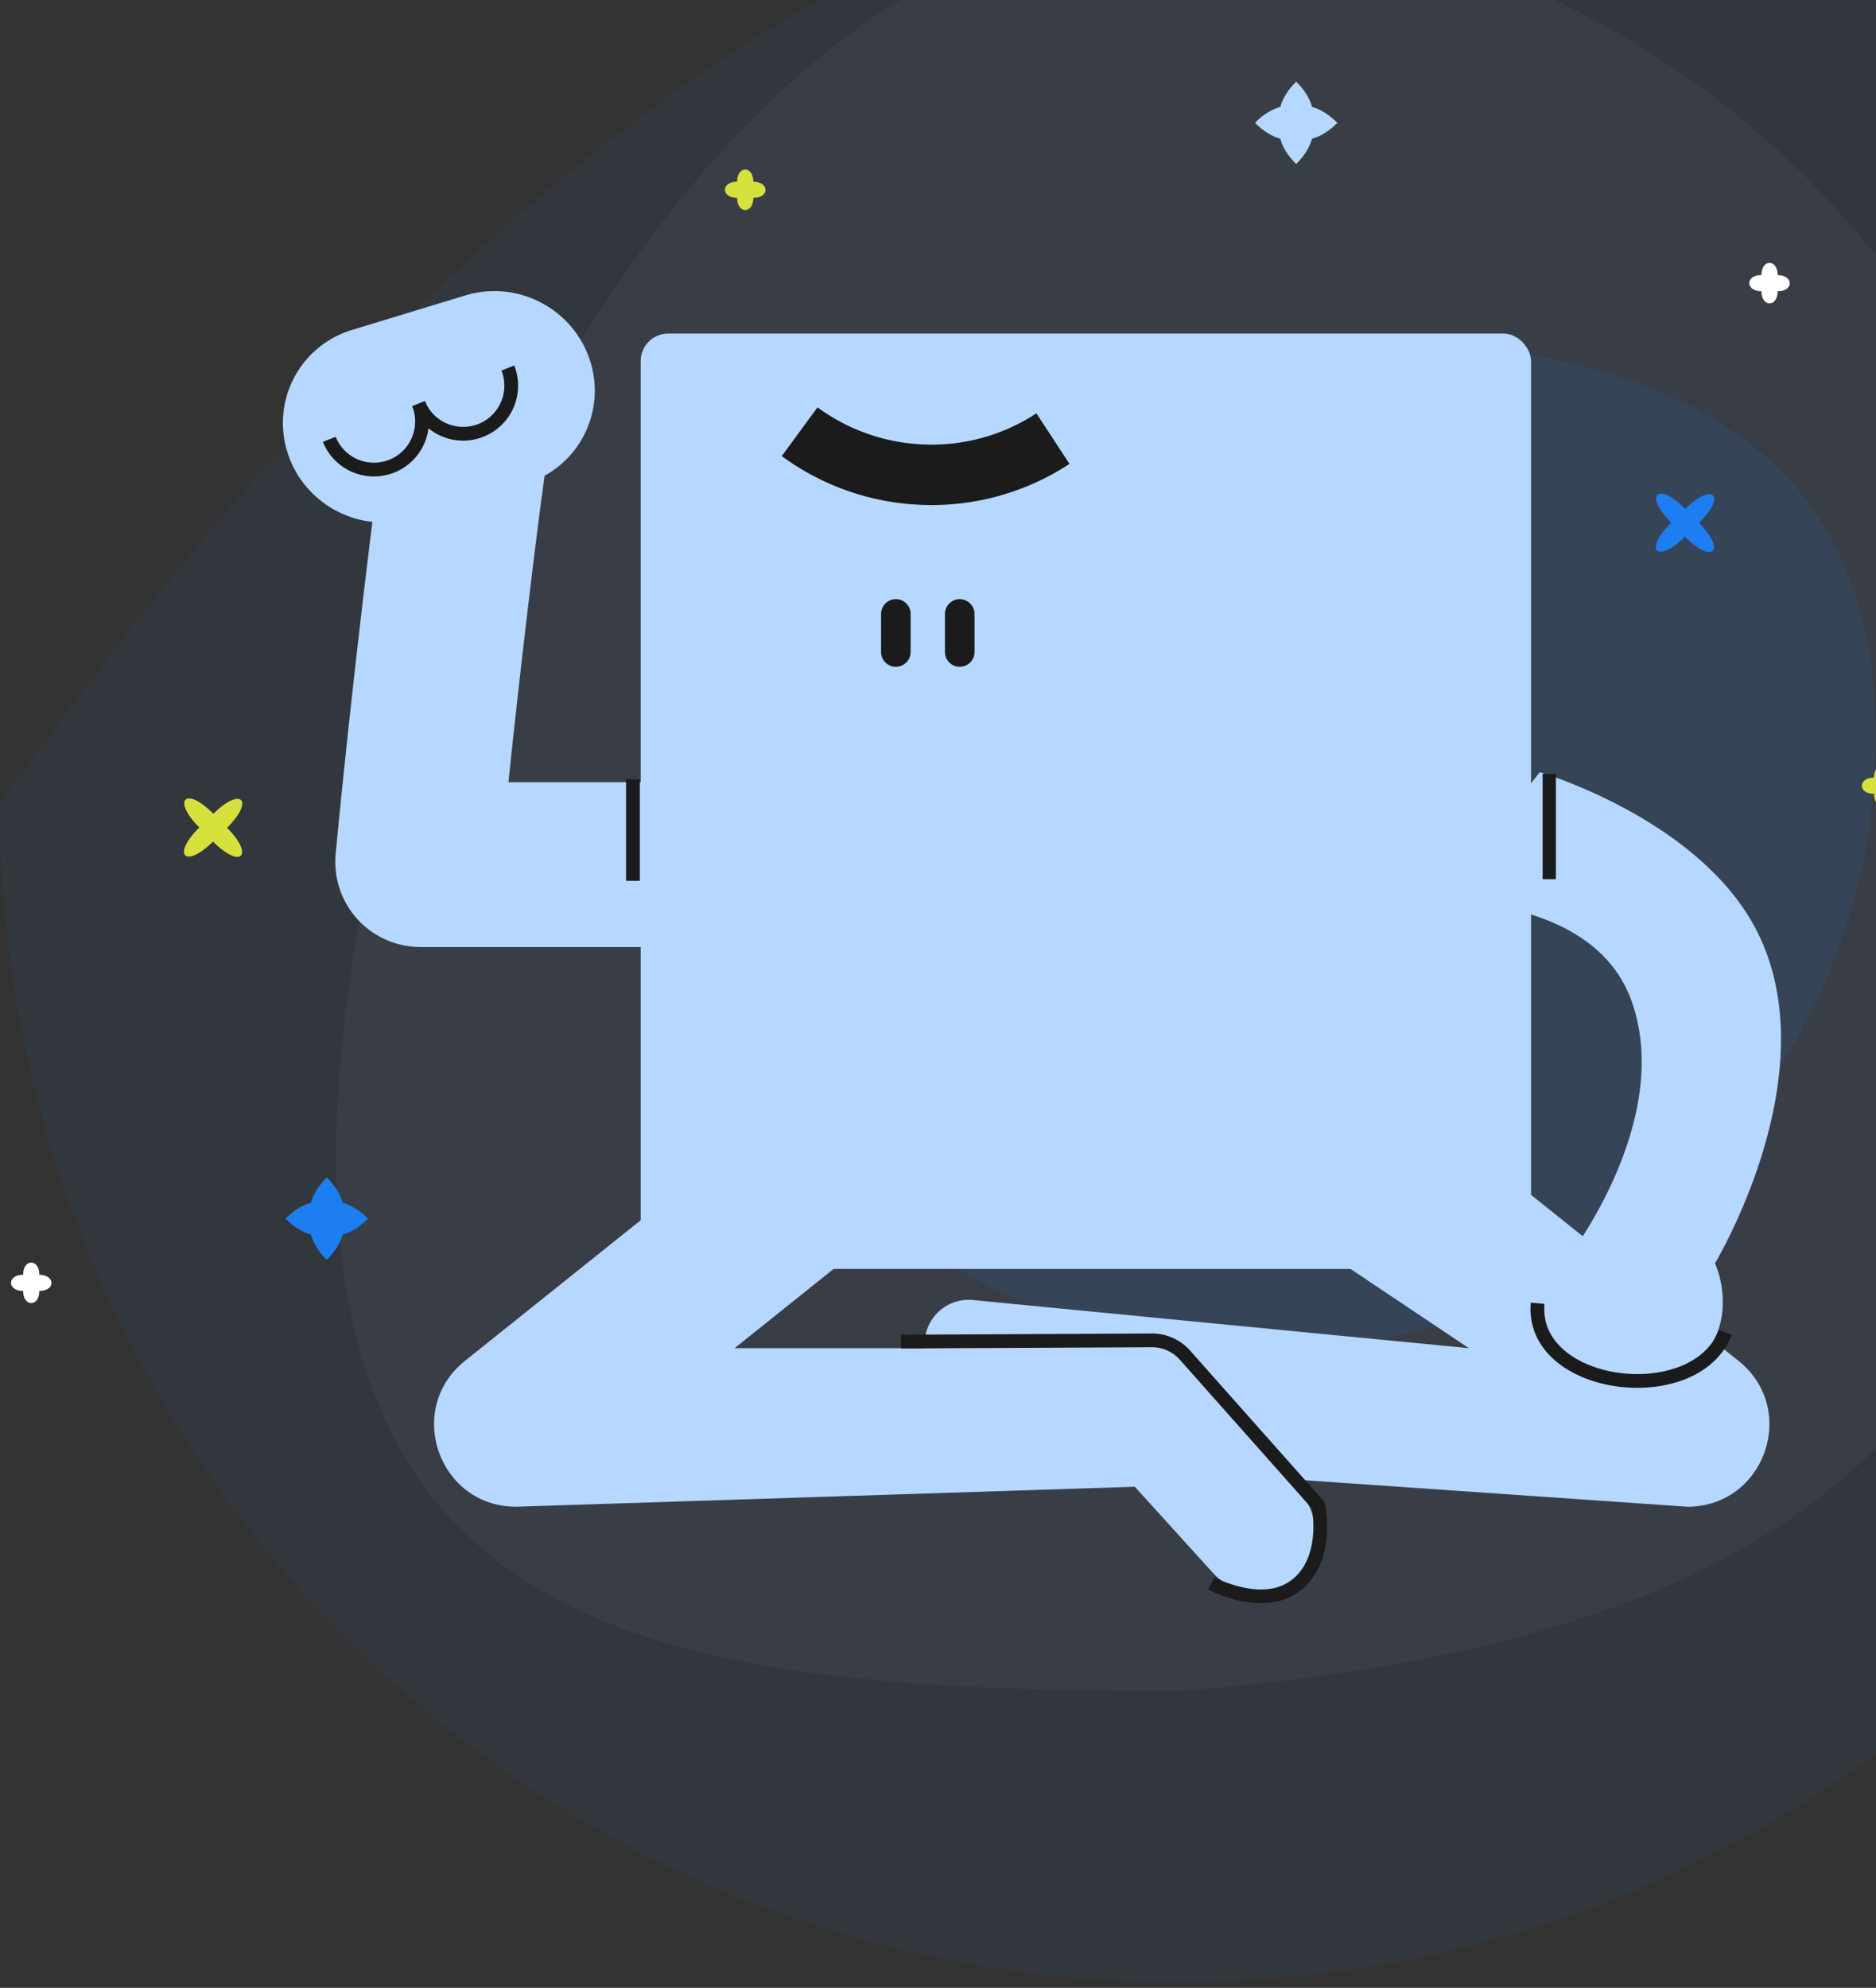 <svg xmlns="http://www.w3.org/2000/svg" width="168" height="178" fill="none" viewBox="0 0 168 178">
  <rect x="0" y="0" width="168" height="178" fill="#333333" stroke="none"/>
  <path fill="#1C7EF1" d="M211 71.986c0 58.266-47.234 105.5-105.5 105.5S0 130.252 0 71.986c16.6-23.24 63.219-85.703 121.485-85.703S211 13.72 211 71.986Z" opacity=".05"/>
  <path fill="#B6D7FF" d="M184.932 71.986c0 43.869-10.329 74.145-79.432 79.432-43.87 0-75.375-3.962-75.375-47.832C30.125 59.717 61.63-7.447 105.5-7.447c43.869 0 79.432 35.563 79.432 79.433Z" opacity=".05"/>
  <path fill="#1C7EF1" d="M167.964 66.084c0 30.287-24.553 54.84-54.84 54.84-30.288 0-54.84-24.553-54.84-54.84 0-30.288 24.552-36.15 54.84-36.15 30.287 0 54.84 5.863 54.84 36.15Z" opacity=".1"/>
  <path fill="#B6D7FF" d="M73.127 59.967c.614-.162 1.324-.581 2.001-1.259-.677-.678-1.388-1.097-2-1.258-.162-.614-.582-1.324-1.26-2.001-.677.677-1.096 1.387-1.258 2-.613.162-1.323.581-2 1.26.677.677 1.387 1.096 2 1.258.162.613.581 1.323 1.259 2 .677-.677 1.065-1.387 1.258-2Zm14.653 22.84c.29-.065.581-.259.904-.581-.323-.323-.613-.484-.904-.581-.064-.29-.258-.581-.58-.904-.323.323-.485.613-.582.904-.29.064-.58.258-.903.58.323.323.613.485.903.582.065.29.259.58.581.903.323-.322.517-.645.581-.903Z"/>
  <path fill="#1C7EF1" d="M88.01 49.053c.291-.065.582-.258.904-.581-.322-.323-.613-.484-.903-.581-.065-.29-.258-.581-.581-.904-.323.323-.484.613-.581.904-.29.064-.581.258-.904.58.323.324.614.485.904.582.064.29.258.58.58.903.323-.323.485-.613.582-.903Z"/>
  <path fill="#B6D7FF" d="M117.495 12.42c.711-.193 1.499-.634 2.267-1.422-.787-.788-1.556-1.23-2.267-1.422-.192-.71-.634-1.498-1.421-2.267-.788.788-1.23 1.556-1.422 2.267-.711.192-1.499.634-2.267 1.422.787.788 1.556 1.23 2.267 1.422.192.71.634 1.498 1.422 2.267.787-.769 1.229-1.556 1.421-2.267Z"/>
  <path fill="#1C7EF1" d="M30.685 110.542c.71-.192 1.498-.634 2.267-1.422-.788-.788-1.556-1.23-2.267-1.422-.192-.711-.634-1.498-1.422-2.267-.788.788-1.23 1.556-1.422 2.267-.71.192-1.498.634-2.267 1.422.788.788 1.556 1.23 2.267 1.422.192.711.634 1.498 1.422 2.267.788-.769 1.23-1.556 1.422-2.267Z"/>
  <path fill="#fff" d="M112.782 59.28c0 1.453-1.453 1.453-1.453 0-1.452 0-1.452-1.452 0-1.452 0-1.452 1.453-1.452 1.453 0 1.452.033 1.452 1.453 0 1.453Zm46.41-33.2c0 1.453-1.452 1.453-1.452 0-1.453 0-1.453-1.451 0-1.451 0-1.453 1.452-1.453 1.452 0 1.452.032 1.452 1.452 0 1.452Z"/>
  <path fill="#D7E13E" d="M67.463 17.72c0 1.452-1.452 1.452-1.452 0-1.452 0-1.452-1.453 0-1.453 0-1.452 1.452-1.452 1.452 0 1.453.033 1.453 1.453 0 1.453Z"/>
  <path fill="#fff" d="M3.524 115.596c0 1.452-1.452 1.452-1.452 0-1.453 0-1.453-1.452 0-1.452 0-1.452 1.452-1.452 1.452 0 1.452.032 1.452 1.452 0 1.452Z"/>
  <path fill="#D7E13E" d="M169.274 71.085c0 1.452-1.452 1.452-1.452 0-1.453 0-1.453-1.452 0-1.452 0-1.453 1.452-1.453 1.452 0 1.452.032 1.452 1.452 0 1.452Z"/>
  <path fill="#1C7EF1" d="M152.148 46.83c2.485 2.485 1.226 3.743-1.259 1.226-2.485 2.485-3.743 1.226-1.226-1.259-2.485-2.484-1.226-3.743 1.259-1.226 2.484-2.453 3.711-1.194 1.226 1.259Z"/>
  <path fill="#D7E13E" d="M20.333 74.127c2.485 2.485 1.227 3.744-1.258 1.226-2.485 2.485-3.744 1.227-1.226-1.258-2.485-2.485-1.227-3.744 1.258-1.227 2.485-2.452 3.711-1.226 1.226 1.26Z"/>
  <path fill="#1C7EF1" d="M103.597 65.81c2.485 2.485 1.226 3.743-1.259 1.226-2.484 2.485-3.743 1.226-1.226-1.259-2.485-2.485-1.226-3.743 1.259-1.226 2.485-2.453 3.711-1.226 1.226 1.259Z"/>
  <rect width="79.734" height="83.756" x="57.375" y="29.868" fill="#B6D7FF" rx="2.459"/>
  <path fill="#1B1B1B" d="M82.252 45.193a22.542 22.542 0 0 1-12.242-4.354l3.2-4.365a17.133 17.133 0 0 0 9.317 3.315 17.072 17.072 0 0 0 10.287-2.776l2.962 4.525a22.47 22.47 0 0 1-13.524 3.655Zm-2.027 8.459a1.32 1.32 0 0 0-1.323 1.318v3.419c0 .72.585 1.318 1.323 1.318a1.32 1.32 0 0 0 1.323-1.318V54.97a1.32 1.32 0 0 0-1.323-1.318Zm5.723 0a1.32 1.32 0 0 0-1.323 1.318v3.419c0 .72.585 1.318 1.323 1.318a1.32 1.32 0 0 0 1.323-1.318V54.97c0-.72-.6-1.318-1.323-1.318Z"/>
  <path stroke="#B6D7FF" stroke-width="14.755" d="M41.873 38.859c-.705 3.997-3.124 24.002-4.47 38.3-.014.144.1.265.245.265H78.9"/>
  <path fill="#B6D7FF" d="M25.757 40.552a8.696 8.696 0 0 1 5.764-11.007l10.151-3.092c4.676-1.424 9.677 1.195 11.169 5.85a8.696 8.696 0 0 1-5.765 11.007l-10.15 3.09c-4.677 1.425-9.677-1.194-11.17-5.849Z"/>
  <path stroke="#1B1B1B" stroke-width="1.23" d="M37.485 36.146a4.305 4.305 0 0 1-7.997 3.193"/>
  <path stroke="#1B1B1B" stroke-width="1.23" d="M45.48 32.953a4.305 4.305 0 0 1-7.996 3.193"/>
  <path fill="#1B1B1B" fill-rule="evenodd" d="M56.068 78.873v-9.1h1.23v9.1h-1.23Z" clip-rule="evenodd"/>
  <path fill="#B6D7FF" fill-rule="evenodd" d="m41.638 121.856 29.048-23.239 8.869 11.085-13.775 11.02h42.701v12.185l-62.26 2.011c-6.934 0-9.996-8.731-4.583-13.062Z" clip-rule="evenodd"/>
  <path fill="#B6D7FF" fill-rule="evenodd" d="m155.686 121.856-29.048-23.239-10.468 11.813 15.374 10.292-44.42-4.313a3.934 3.934 0 0 0-4.314 3.916v9.861l68.294 4.732c6.933 0 9.996-8.731 4.582-13.062Z" clip-rule="evenodd"/>
  <path fill="#B6D7FF" d="M101.252 124.817a5.214 5.214 0 0 1 7.444.31l7.687 8.477c1.969 2.172 1.828 5.553-.314 7.553a5.214 5.214 0 0 1-7.443-.309l-7.688-8.478c-1.969-2.171-1.828-5.553.314-7.553Z"/>
  <path stroke="#1B1B1B" stroke-width="1.23" d="M108.48 141.779s5.205 2.84 8.163-.355c2.315-2.5 1.419-6.624 1.419-6.624l-11.949-13.457a3.933 3.933 0 0 0-2.962-1.322l-22.471.11"/>
  <path fill="#B6D7FF" d="m139.326 113.118 1.047-.441s9.555-12.264 5.748-23.014c-3.38-9.542-17.353-8.926-17.353-8.926l9.126-11.593s14.416 4.211 19.483 14.314c6.412 12.786-3.8 29.66-3.8 29.66 1.356 3.147.831 7.6-2.326 8.951-3.158 1.35-6.842-.09-8.197-3.237l-.481-1.107-1.046.441a2.763 2.763 0 0 1-3.633-1.428c-.615-1.393.034-3.007 1.432-3.62Z"/>
  <path stroke="#1B1B1B" stroke-width="1.23" d="M154.514 119.302c-2.684 6.994-17.489 5.155-16.819-2.602"/>
  <path fill="#1B1B1B" d="M139.334 69.282h-1.188v9.444h1.187l.001-9.444Z"/>
</svg>
